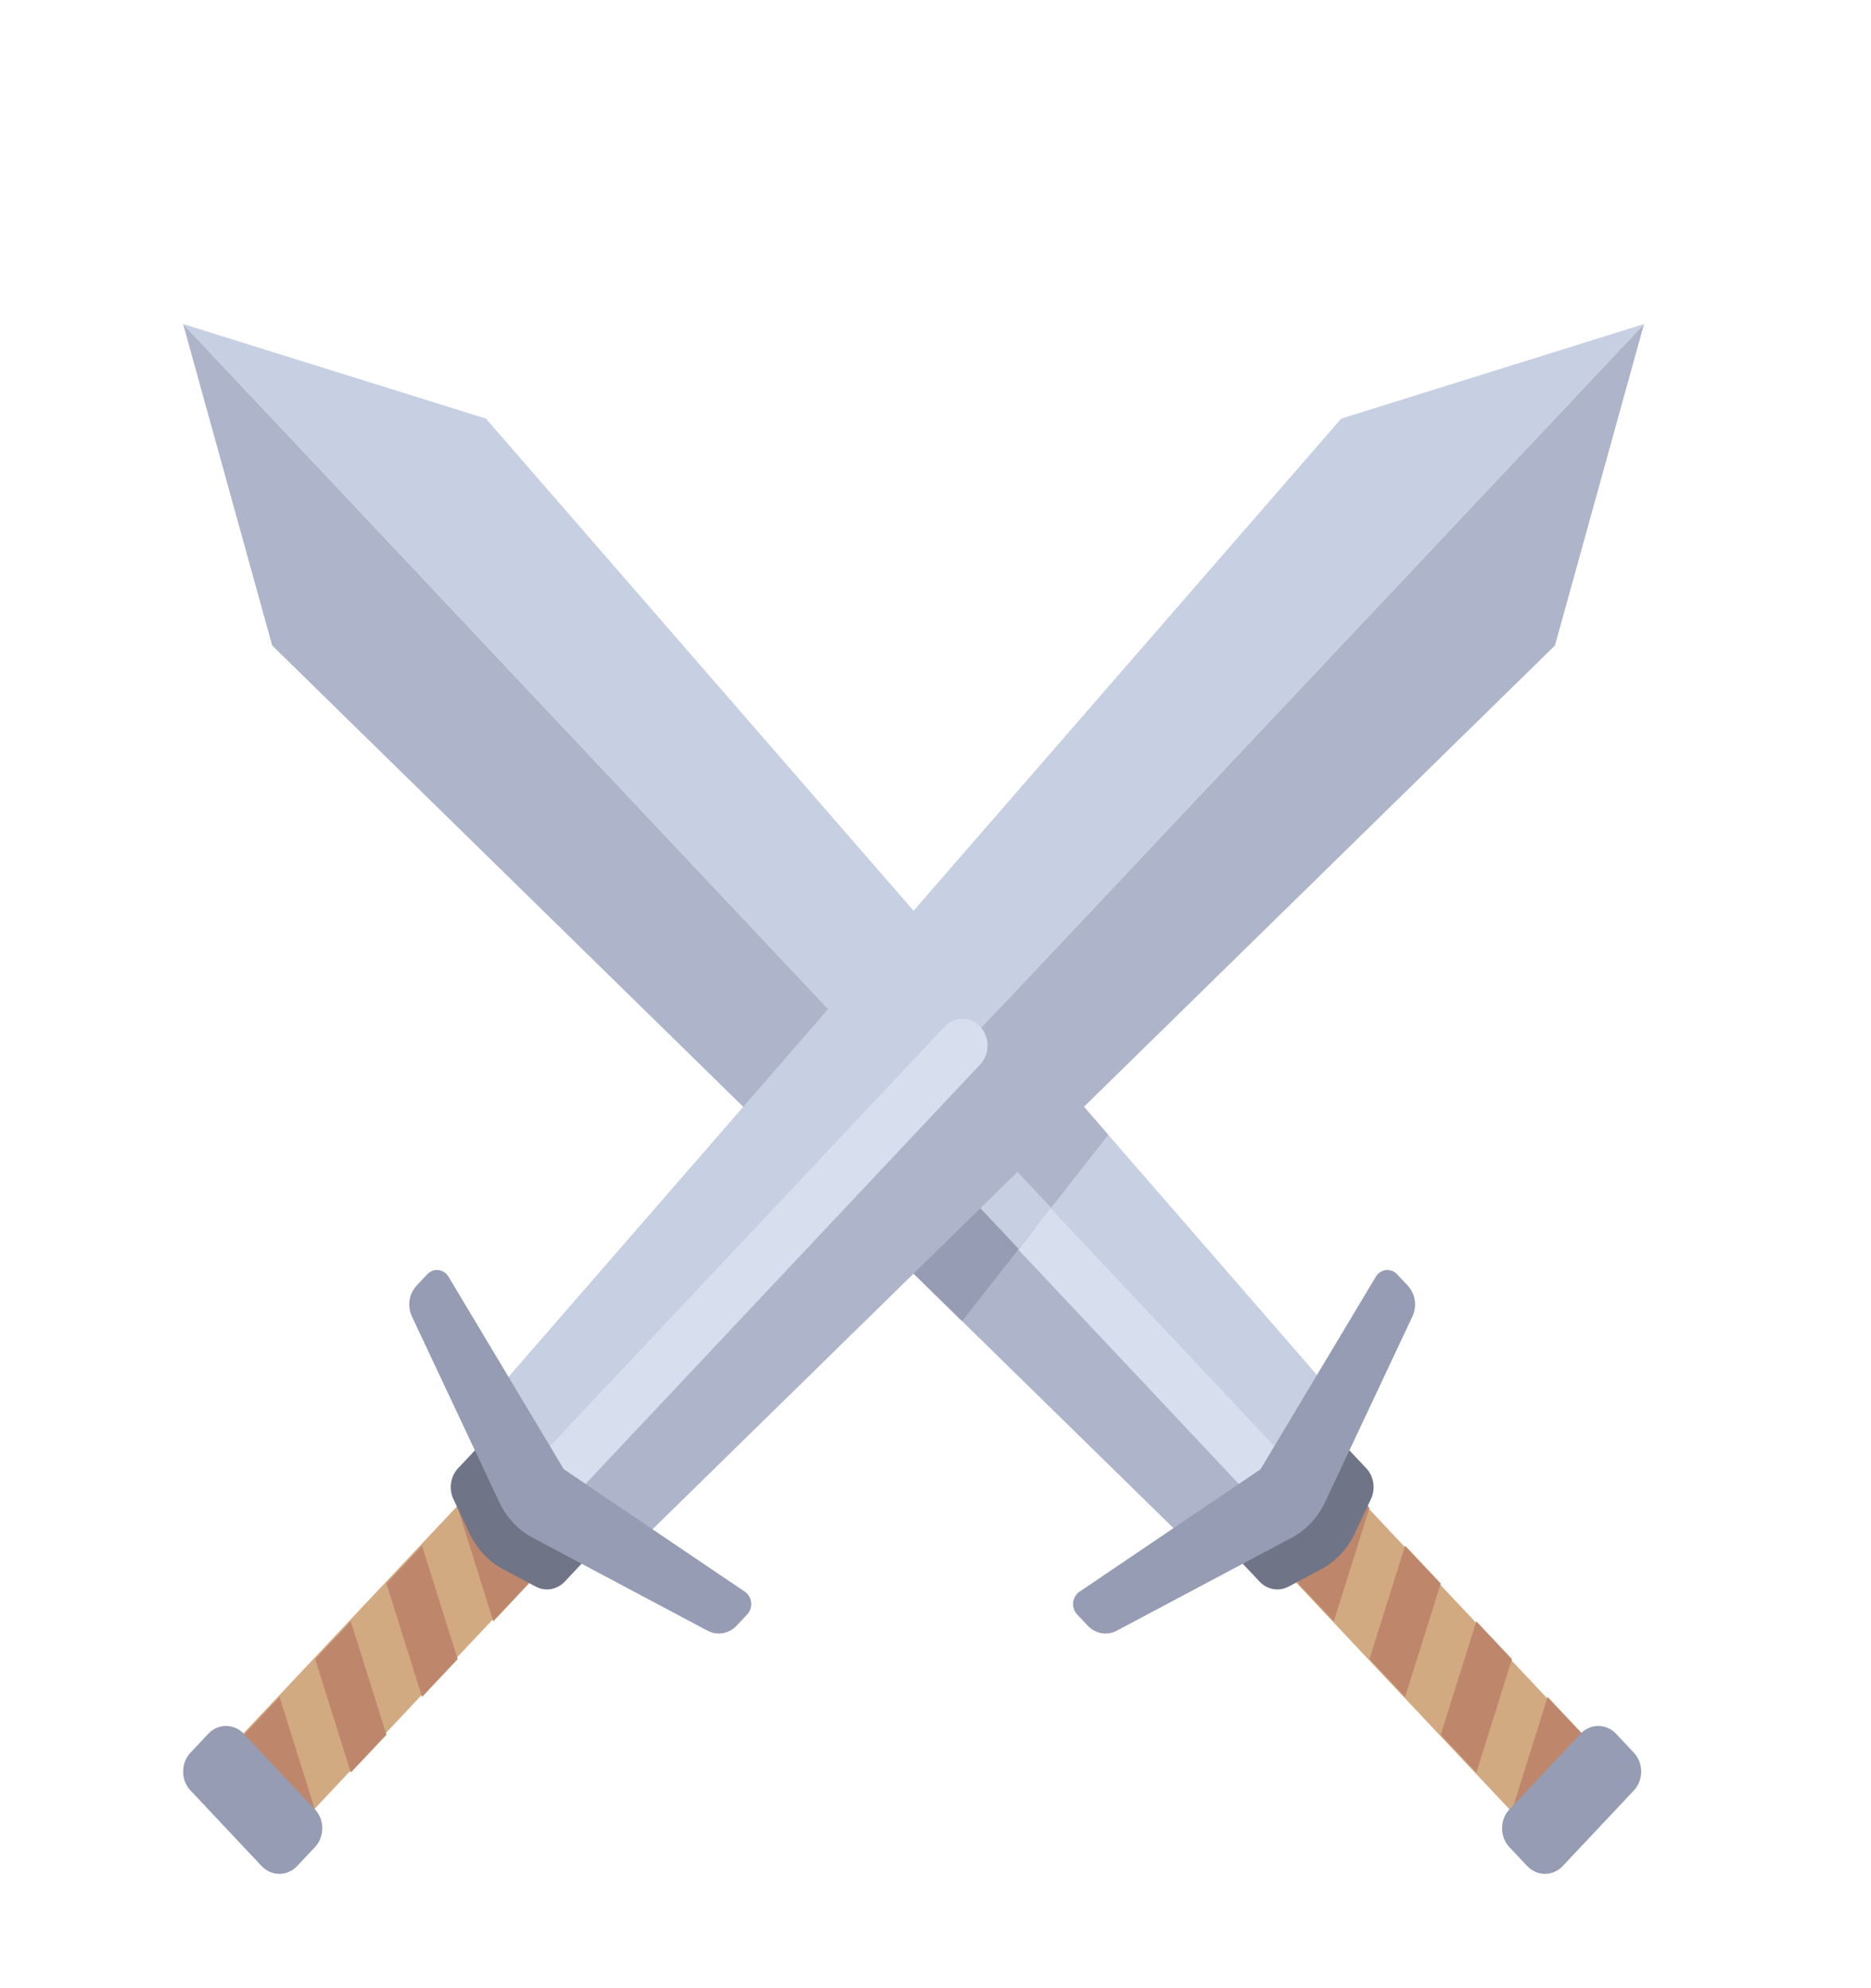 <?xml version="1.0" encoding="UTF-8" standalone="no"?>
<svg
   xmlns:dc="http://purl.org/dc/elements/1.1/"
   xmlns:cc="http://creativecommons.org/ns#"
   xmlns:rdf="http://www.w3.org/1999/02/22-rdf-syntax-ns#"
   xmlns:svg="http://www.w3.org/2000/svg"
   xmlns="http://www.w3.org/2000/svg"
   xmlns:sodipodi="http://sodipodi.sourceforge.net/DTD/sodipodi-0.dtd"
   xmlns:inkscape="http://www.inkscape.org/namespaces/inkscape"
   version="1.1"
   id="Layer_1"
   x="0px"
   y="0px"
   viewBox="0 0 160 170"
   xml:space="preserve"
   sodipodi:docname="squads.svg"
   width="160"
   height="170"
   inkscape:version="1.0.2 (e86c870879, 2021-01-15, custom)"><defs
   id="defs89" /><sodipodi:namedview
   pagecolor="#ffffff"
   bordercolor="#666666"
   borderopacity="1"
   objecttolerance="10"
   gridtolerance="10"
   guidetolerance="10"
   inkscape:pageopacity="0"
   inkscape:pageshadow="2"
   inkscape:window-width="1920"
   inkscape:window-height="1017"
   id="namedview87"
   showgrid="false"
   inkscape:zoom="1.6601562"
   inkscape:cx="142.51355"
   inkscape:cy="93.490457"
   inkscape:window-x="-8"
   inkscape:window-y="-8"
   inkscape:window-maximized="1"
   inkscape:current-layer="Layer_1" />
<polygon
   style="fill:#aeb5ca;stroke-width:3.983"
   points="378.332,378.332 0,0.001 31.21,106.116 353.364,403.3 "
   id="polygon2"
   transform="matrix(0.244,0,0,0.259,15.661,27.709)" />
<polygon
   style="fill:#c7cfe2;stroke-width:3.983"
   points="378.332,378.332 0,0.001 106.115,31.21 403.299,353.364 "
   id="polygon4"
   transform="matrix(0.244,0,0,0.259,15.661,27.709)" />
<polygon
   style="fill:#aeb5ca;stroke-width:3.983"
   points="279.96,279.961 298.532,298.533 324.25,267.673 309.687,251.886 "
   id="polygon6"
   transform="matrix(0.244,0,0,0.259,15.661,27.709)" />
<rect
   x="3.161"
   y="-202.61"
   transform="matrix(-0.685,0.728,-0.685,-0.728,0,0)"
   style="fill:#d2aa82;stroke-width:1.001"
   width="8.873"
   height="35.492"
   id="rect8" />
<g
   id="g18"
   transform="matrix(0.244,0,0,0.259,15.661,27.709)"
   style="stroke-width:3.983">
	<polygon
   style="fill:#be876b;stroke-width:3.983"
   points="478.205,503.173 465.72,490.689 478.205,453.236 490.688,465.721 "
   id="polygon10" />
	<polygon
   style="fill:#be876b;stroke-width:3.983"
   points="453.236,478.205 440.751,465.721 453.236,428.269 465.72,440.752 "
   id="polygon12" />
	<polygon
   style="fill:#be876b;stroke-width:3.983"
   points="428.268,453.236 415.784,440.752 428.268,403.3 440.751,415.784 "
   id="polygon14" />
	<polygon
   style="fill:#be876b;stroke-width:3.983"
   points="403.299,428.269 390.816,415.784 403.299,378.332 415.784,390.817 "
   id="polygon16" />
</g>
<path
   style="fill:#959cb3;stroke-width:1"
   d="m 139.719,153.094 -6.08,6.462 c -0.839,0.892 -2.201,0.892 -3.04,0 l -1.52,-1.615 c -0.839,-0.892 -0.839,-2.339 0,-3.231 l 6.08,-6.462 c 0.839,-0.892 2.201,-0.892 3.04,0 l 1.52,1.616 c 0.839,0.892 0.839,2.339 0,3.231 z"
   id="path20" />
<path
   style="fill:#707487;stroke-width:1"
   d="m 113.876,122.398 -3.547,5.924 -5.574,3.769 2.958,3.144 c 0.654,0.695 1.654,0.868 2.482,0.428 l 2.772,-1.473 c 1.248,-0.663 2.26,-1.739 2.884,-3.065 l 1.386,-2.946 c 0.414,-0.88 0.252,-1.942 -0.403,-2.637 z"
   id="path22" />
<path
   style="fill:#d7deed;stroke-width:1"
   d="m 72.185,87.782 v 0 c -0.839,0.892 -0.839,2.339 0,3.231 l 38.003,40.389 3.04,-3.231 -38.003,-40.389 c -0.839,-0.892 -2.201,-0.892 -3.04,0 z"
   id="path24" />
<polygon
   style="fill:#959cb3;stroke-width:3.983"
   points="250.165,308.101 273.004,329.169 298.532,298.533 279.96,279.961 "
   id="polygon26"
   transform="matrix(0.244,0,0,0.259,15.661,27.709)" />
<polygon
   style="fill:#c7cfe2;stroke-width:3.983"
   points="273.54,286.024 292.858,305.342 304.207,291.725 286.381,273.897 "
   id="polygon28"
   transform="matrix(0.244,0,0,0.259,15.661,27.709)" />
<path
   style="fill:#959cb3;stroke-width:1"
   d="m 120.784,112.562 -7.466,15.871 c -0.624,1.327 -1.636,2.402 -2.884,3.065 l -14.933,7.935 c -0.828,0.44 -1.827,0.267 -2.482,-0.428 l -0.911,-0.968 c -0.53,-0.564 -0.433,-1.505 0.2,-1.933 l 15.488,-10.475 9.856,-16.46 c 0.403,-0.673 1.288,-0.776 1.819,-0.212 l 0.911,0.968 c 0.654,0.695 0.817,1.757 0.403,2.637 z"
   id="path30" />
<polygon
   style="fill:#aeb5ca;stroke-width:3.983"
   points="133.668,378.332 512,0.001 480.79,106.116 158.636,403.3 "
   id="polygon32"
   transform="matrix(0.244,0,0,0.259,15.661,27.709)" />
<polygon
   style="fill:#c7cfe2;stroke-width:3.983"
   points="133.668,378.332 512,0.001 405.885,31.21 108.701,353.364 "
   id="polygon34"
   transform="matrix(0.244,0,0,0.259,15.661,27.709)" />
<rect
   x="116.989"
   y="53.291"
   transform="matrix(0.685,0.728,-0.685,0.728,0,0)"
   style="fill:#d2aa82;stroke-width:1.001"
   width="8.873"
   height="35.492"
   id="rect36" />
<g
   id="g46"
   transform="matrix(0.244,0,0,0.259,15.661,27.709)"
   style="stroke-width:3.983">
	<polygon
   style="fill:#be876b;stroke-width:3.983"
   points="33.795,503.173 46.28,490.689 33.795,453.236 21.312,465.721 "
   id="polygon38" />
	<polygon
   style="fill:#be876b;stroke-width:3.983"
   points="58.764,478.205 71.249,465.721 58.764,428.269 46.28,440.752 "
   id="polygon40" />
	<polygon
   style="fill:#be876b;stroke-width:3.983"
   points="83.732,453.236 96.216,440.752 83.732,403.3 71.249,415.784 "
   id="polygon42" />
	<polygon
   style="fill:#be876b;stroke-width:3.983"
   points="108.701,428.269 121.184,415.784 108.701,378.332 96.216,390.817 "
   id="polygon44" />
</g>
<path
   style="fill:#959cb3;stroke-width:1"
   d="m 16.291,153.094 6.08,6.462 c 0.839,0.892 2.201,0.892 3.04,0 l 1.52,-1.615 c 0.839,-0.892 0.839,-2.339 0,-3.231 l -6.08,-6.462 c -0.839,-0.892 -2.201,-0.892 -3.04,0 l -1.52,1.616 c -0.839,0.892 -0.839,2.339 0,3.231 z"
   id="path48" />
<path
   style="fill:#707487;stroke-width:1"
   d="m 42.133,122.398 3.547,5.924 5.574,3.769 -2.958,3.144 c -0.654,0.695 -1.654,0.868 -2.482,0.428 l -2.772,-1.473 c -1.248,-0.663 -2.26,-1.739 -2.884,-3.065 l -1.386,-2.946 c -0.414,-0.88 -0.252,-1.942 0.403,-2.637 z"
   id="path50" />
<path
   style="fill:#d7deed;stroke-width:1"
   d="m 83.824,87.782 v 0 c 0.839,0.892 0.839,2.339 0,3.231 L 45.821,131.403 42.781,128.171 80.784,87.782 c 0.839,-0.892 2.201,-0.892 3.04,0 z"
   id="path52" />
<path
   style="fill:#959cb3;stroke-width:1"
   d="m 35.225,112.562 7.466,15.871 c 0.624,1.327 1.636,2.402 2.884,3.065 l 14.933,7.935 c 0.828,0.44 1.827,0.267 2.482,-0.428 l 0.911,-0.968 c 0.53,-0.564 0.433,-1.505 -0.2,-1.933 L 48.213,125.629 38.357,109.169 c -0.403,-0.673 -1.288,-0.776 -1.819,-0.212 l -0.911,0.968 c -0.654,0.696 -0.817,1.758 -0.403,2.638 z"
   id="path54" />
<g
   id="g56">
</g>
<g
   id="g58">
</g>
<g
   id="g60">
</g>
<g
   id="g62">
</g>
<g
   id="g64">
</g>
<g
   id="g66">
</g>
<g
   id="g68">
</g>
<g
   id="g70">
</g>
<g
   id="g72">
</g>
<g
   id="g74">
</g>
<g
   id="g76">
</g>
<g
   id="g78">
</g>
<g
   id="g80">
</g>
<g
   id="g82">
</g>
<g
   id="g84">
</g>
</svg>
